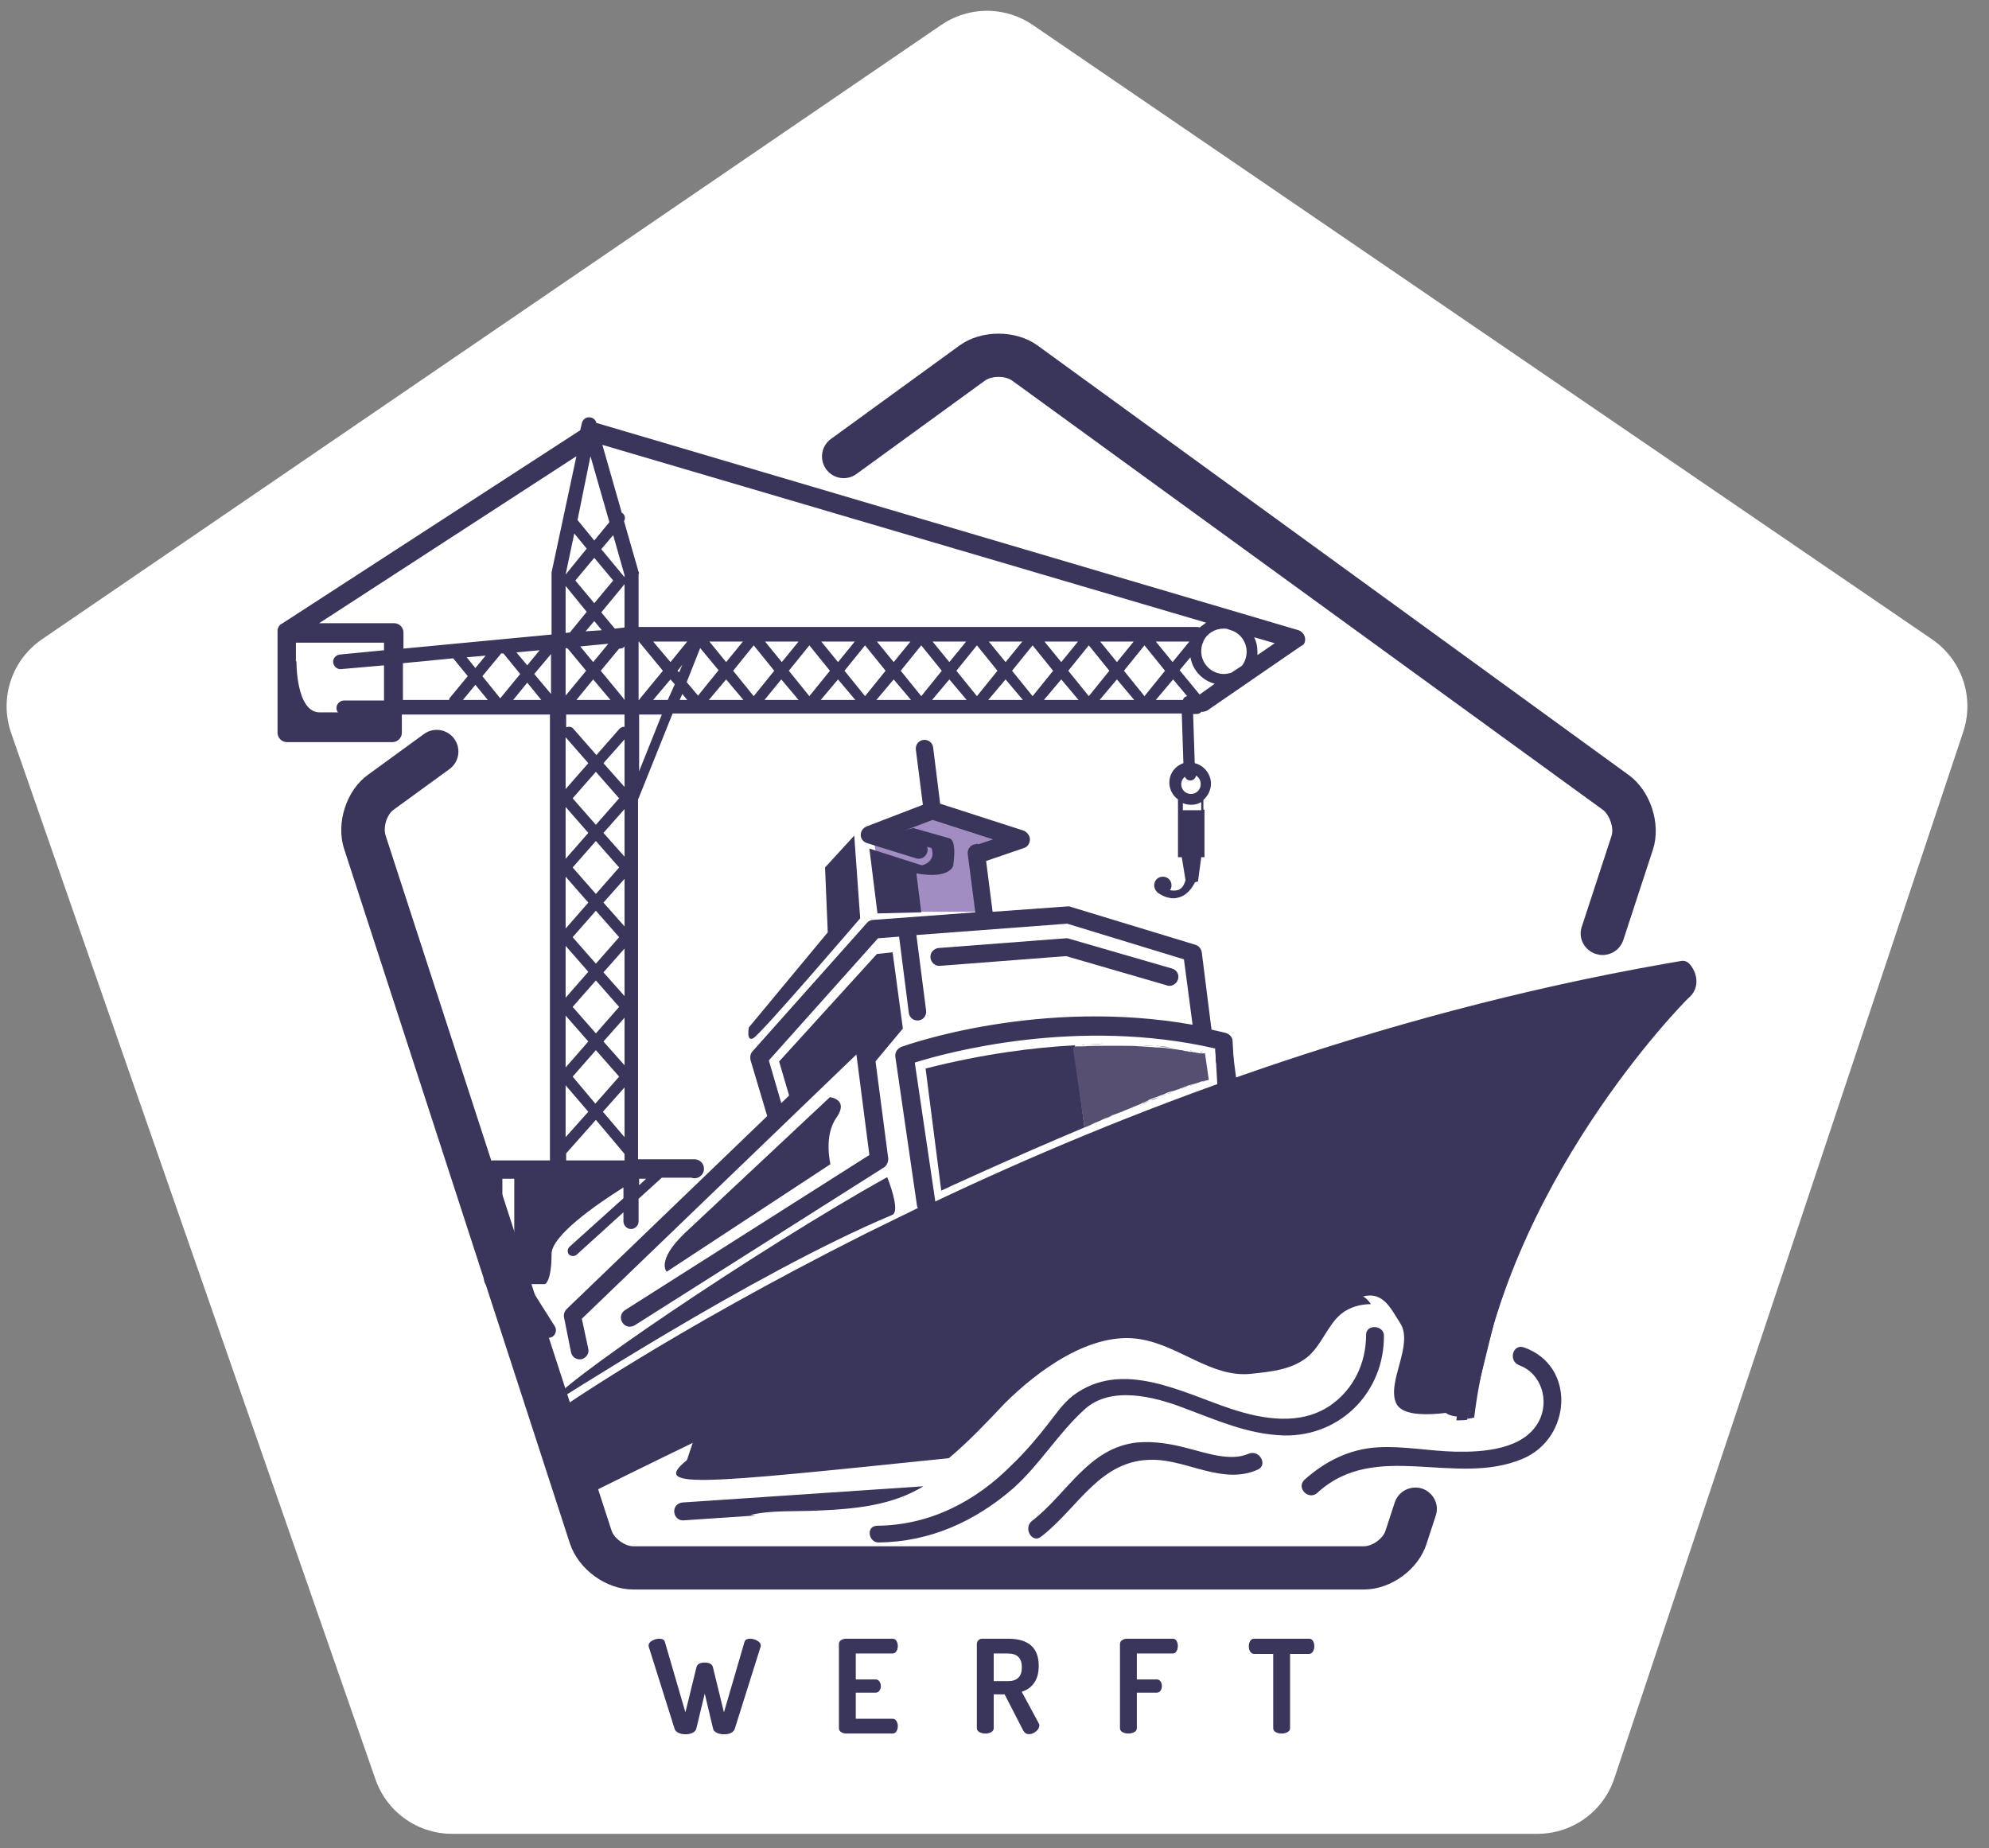 <?xml version="1.0" encoding="UTF-8" standalone="no"?><!-- Generator: Gravit.io --><svg xmlns="http://www.w3.org/2000/svg" xmlns:xlink="http://www.w3.org/1999/xlink" style="isolation:isolate" viewBox="0 0 368 342" width="368pt" height="342pt"><rect x="0" y="0" width="368" height="342" fill="#808080" stroke="none"/><defs><clipPath id="_clipPath_v7dYZJ9bcvl3155TacUe1G8GFpvTfK1p"><rect width="368" height="342"/></clipPath></defs><g clip-path="url(#_clipPath_v7dYZJ9bcvl3155TacUe1G8GFpvTfK1p)"><path d=" M 182.611 17 L 349 130.68 L 284.452 324.322 L 83.638 324.322 L 16.222 130.68 L 182.611 17 Z " fill="rgb(255,255,255)" vector-effect="non-scaling-stroke" stroke-width="30" stroke="rgb(255,255,255)" stroke-linejoin="round" stroke-linecap="round" stroke-miterlimit="3"/><g><g><g><g><path d=" M 272.549 260.514 C 272.549 260.514 260.249 263.614 258.349 259.714 C 256.449 255.814 261.649 248.814 259.049 244.814 C 256.449 240.814 254.449 234.914 243.249 246.514 L 231.049 247.214 C 231.049 247.214 206.649 241.914 200.649 243.214 C 194.749 244.514 127.049 270.314 127.049 270.314 L 131.349 257.414 L 288.449 195.714 L 272.549 260.514 Z " fill="rgb(57,53,91)"/><path d=" M 164.949 152.714 L 172.749 149.714 L 187.549 154.514 L 181.749 157.814 L 181.749 168.714 L 163.649 168.714 L 161.349 153.214" fill="rgb(162,141,194)"/></g><path d=" M 269.649 262.114 C 274.949 218.014 309.849 183.214 310.249 182.914 C 310.849 182.414 310.549 181.214 310.449 180.814 C 309.849 180.914 309.049 180.714 308.449 180.814 C 248.149 191.114 196.549 213.914 163.349 230.414 C 135.749 244.114 112.849 258.114 105.649 262.814 L 110.349 275.714 C 110.349 275.714 238.049 212.014 277.349 204.914 C 277.349 204.914 268.649 230.914 266.049 250.314 C 267.349 255.614 264.049 261.714 269.649 262.114 Z " fill="rgb(57,53,91)"/></g><g><path d=" M 215.849 182.314 C 216.049 182.414 216.249 182.414 216.549 182.414 C 217.149 182.314 217.749 181.914 217.949 181.214 C 218.249 180.314 217.649 179.414 216.849 179.214 L 197.849 173.714 C 197.649 173.614 197.449 173.614 197.249 173.614 L 173.649 175.414 C 172.749 175.514 172.049 176.314 172.149 177.214 C 172.249 178.114 173.049 178.814 173.949 178.714 L 197.249 176.914 L 215.849 182.314 Z " fill-rule="evenodd" fill="rgb(57,53,91)"/><path d=" M 95.949 237.414 C 95.349 237.814 95.149 238.714 95.549 239.314 L 100.349 246.914 C 100.749 247.514 101.449 247.714 102.049 247.414 C 102.149 247.414 102.249 247.314 102.249 247.314 C 102.849 246.914 103.049 246.014 102.649 245.414 L 97.849 237.814 C 97.449 237.214 96.549 237.014 95.949 237.414 Z " fill-rule="evenodd" fill="rgb(57,53,91)"/><path d=" M 153.549 203.014 L 126.649 228.214 C 121.349 233.314 123.349 235.314 123.349 235.314 L 153.649 215.414 C 153.649 215.414 152.349 210.214 154.749 206.814 C 157.149 203.414 153.549 203.014 153.549 203.014 Z " fill-rule="evenodd" fill="rgb(57,53,91)"/><path d=" M 164.149 217.814 C 140.749 230.814 101.349 257.414 101.649 260.014 C 101.649 260.214 139.249 235.614 165.049 224.814 C 166.749 224.214 164.149 217.814 164.149 217.814 Z " fill-rule="evenodd" fill="rgb(57,53,91)"/><path d=" M 168.949 153.214 C 168.949 153.214 168.949 153.214 175.649 155.114 C 177.149 155.514 176.349 160.214 176.349 160.214 C 176.349 160.214 175.749 162.714 169.549 161.614 L 170.449 168.814 L 162.349 169.014 L 160.849 157.014 L 170.549 160.114 C 170.549 160.114 173.249 159.614 172.349 156.914 L 163.849 154.514 L 168.949 153.214 Z " fill-rule="evenodd" fill="rgb(57,53,91)"/><path d=" M 229.049 202.114 L 225.349 202.914 L 224.849 194.014 L 227.949 193.614 L 229.049 202.114 Z " fill-rule="evenodd" fill="rgb(57,53,91)"/><path d=" M 223.149 194.914 C 223.249 194.914 223.249 194.914 223.249 194.914 C 223.249 194.914 223.149 194.914 223.149 194.914 Z " fill="rgb(57,53,91)"/><path d=" M 222.849 194.814 C 222.949 194.814 222.949 194.814 222.949 194.814 C 222.949 194.914 222.949 194.914 222.849 194.814 Z " fill="rgb(57,53,91)"/><path d=" M 222.549 194.814 C 222.649 194.814 222.649 194.814 222.749 194.814 C 222.649 194.814 222.649 194.814 222.549 194.814 Z " fill="rgb(57,53,91)"/><path d=" M 222.049 194.614 C 222.149 194.614 222.249 194.614 222.449 194.714 C 222.249 194.714 222.149 194.714 222.049 194.614 Z " fill="rgb(57,53,91)"/><path d=" M 222.249 200.314 C 222.149 200.314 222.149 200.314 222.049 200.414 C 222.149 200.314 222.149 200.314 222.249 200.314 Z " fill="rgb(57,53,91)"/><line x1="223.249" y1="200.014" x2="223.149" y2="200.014"/><path d=" M 220.049 201.014 C 219.949 201.014 219.949 201.014 219.849 201.114 C 219.949 201.014 219.949 201.014 220.049 201.014 Z " fill="rgb(57,53,91)"/><path d=" M 218.749 201.414 C 218.649 201.414 218.649 201.514 218.549 201.514 C 218.549 201.514 218.649 201.414 218.749 201.414 Z " fill="rgb(57,53,91)"/><path d=" M 221.149 200.614 C 221.049 200.614 221.049 200.614 221.149 200.614 C 221.049 200.614 221.049 200.614 221.149 200.614 Z " fill="rgb(57,53,91)"/><path d=" M 221.549 194.614 C 221.649 194.614 221.749 194.614 221.849 194.714 C 221.749 194.614 221.649 194.614 221.549 194.614 Z " fill="rgb(57,53,91)"/><path d=" M 208.249 193.214 C 209.249 193.214 210.249 193.314 211.149 193.314 C 210.249 193.314 209.249 193.214 208.249 193.214 Z " fill="rgb(57,53,91)"/><path d=" M 220.749 194.414 C 220.949 194.414 221.149 194.514 221.349 194.514 C 221.149 194.514 220.949 194.414 220.749 194.414 Z " fill="rgb(57,53,91)"/><line x1="217.349" y1="201.914" x2="217.249" y2="201.914"/><path d=" M 211.449 193.414 C 212.349 193.514 213.249 193.514 214.149 193.614 C 213.249 193.514 212.349 193.414 211.449 193.414 Z " fill="rgb(57,53,91)"/><path d=" M 199.049 193.314 C 199.349 193.314 199.749 193.314 200.049 193.314 C 199.749 193.314 199.349 193.314 199.049 193.314 Z " fill="rgb(57,53,91)"/><path d=" M 200.749 193.214 C 201.949 193.214 203.049 193.114 204.149 193.114 C 203.049 193.214 201.949 193.214 200.749 193.214 Z " fill="rgb(57,53,91)"/><path d=" M 204.649 193.214 C 205.749 193.214 206.849 193.214 207.849 193.214 C 206.849 193.214 205.749 193.214 204.649 193.214 Z " fill="rgb(57,53,91)"/><path d=" M 218.949 194.114 C 219.249 194.214 219.649 194.214 219.949 194.314 C 219.649 194.214 219.349 194.214 218.949 194.114 Z " fill="rgb(57,53,91)"/><path d=" M 220.049 194.314 C 220.249 194.314 220.349 194.414 220.449 194.414 C 220.349 194.314 220.249 194.314 220.049 194.314 Z " fill="rgb(57,53,91)"/><path d=" M 214.349 193.614 C 215.149 193.714 215.949 193.814 216.649 193.814 C 215.949 193.714 215.149 193.614 214.349 193.614 Z " fill="rgb(57,53,91)"/><path d=" M 218.149 194.014 C 218.349 194.014 218.549 194.114 218.749 194.114 C 218.549 194.114 218.349 194.014 218.149 194.014 Z " fill="rgb(57,53,91)"/><path d=" M 216.849 193.814 C 217.349 193.914 217.749 193.914 218.149 194.014 C 217.749 193.914 217.249 193.914 216.849 193.814 Z " fill="rgb(57,53,91)"/><path d=" M 209.649 204.914 C 209.549 204.914 209.449 205.014 209.449 205.014 C 209.449 204.914 209.549 204.914 209.649 204.914 Z " fill="rgb(57,53,91)"/><path d=" M 211.249 204.214 C 211.249 204.214 211.149 204.214 211.149 204.314 C 211.149 204.314 211.249 204.214 211.249 204.214 Z " fill="rgb(57,53,91)"/><path d=" M 202.549 207.814 C 202.449 207.814 202.449 207.914 202.349 207.914 C 202.449 207.814 202.449 207.814 202.549 207.814 Z " fill="rgb(57,53,91)"/><path d=" M 212.849 203.614 C 212.849 203.614 212.749 203.614 212.749 203.714 C 212.749 203.614 212.749 203.614 212.849 203.614 Z " fill="rgb(57,53,91)"/><line x1="206.049" y1="206.314" x2="206.049" y2="206.314"/><path d=" M 204.349 207.014 C 204.249 207.014 204.149 207.114 204.149 207.114 C 204.249 207.114 204.349 207.014 204.349 207.014 Z " fill="rgb(57,53,91)"/><path d=" M 214.449 203.014 C 214.349 203.014 214.249 203.114 214.249 203.114 C 214.249 203.014 214.349 203.014 214.449 203.014 Z " fill="rgb(57,53,91)"/><path d=" M 200.649 208.614 L 198.749 193.914 C 198.849 193.714 198.849 193.514 198.949 193.414 C 191.249 193.814 181.849 195.014 171.249 197.714 L 174.149 220.314 C 174.249 220.214 187.549 214.114 200.649 208.614 C 200.749 208.514 200.649 208.514 200.649 208.614 Z " fill="rgb(57,53,91)"/><path d=" M 207.849 205.614 C 207.749 205.614 207.749 205.614 207.649 205.714 C 207.749 205.614 207.749 205.614 207.849 205.614 Z " fill="rgb(57,53,91)"/><path d=" M 215.949 202.414 C 215.849 202.414 215.849 202.414 215.749 202.514 C 215.849 202.414 215.949 202.414 215.949 202.414 Z " fill="rgb(57,53,91)"/><path d=" M 207.649 205.714 C 207.149 205.914 206.649 206.114 206.049 206.314 C 206.649 206.114 207.149 205.914 207.649 205.714 Z " fill="rgb(57,53,91)"/><path d=" M 216.649 193.814 C 216.749 193.814 216.749 193.814 216.849 193.814 C 216.749 193.814 216.649 193.814 216.649 193.814 Z " fill="rgb(57,53,91)"/><line x1="218.149" y1="194.014" x2="218.149" y2="194.014"/><path d=" M 218.749 194.114 C 218.849 194.114 218.849 194.114 218.949 194.114 C 218.849 194.114 218.849 194.114 218.749 194.114 Z " fill="rgb(57,53,91)"/><path d=" M 206.049 206.314 C 205.549 206.514 204.949 206.714 204.449 207.014 C 204.949 206.814 205.449 206.614 206.049 206.314 Z " fill="rgb(57,53,91)"/><line x1="219.949" y1="194.314" x2="220.049" y2="194.314"/><path d=" M 202.349 207.914 C 201.849 208.114 201.249 208.414 200.749 208.614 C 201.249 208.314 201.749 208.114 202.349 207.914 Z " fill="rgb(57,53,91)"/><path d=" M 200.049 193.314 C 200.249 193.314 200.549 193.314 200.749 193.314 C 200.549 193.214 200.249 193.314 200.049 193.314 Z " fill="rgb(57,53,91)"/><path d=" M 204.149 193.214 C 204.349 193.214 204.449 193.214 204.649 193.214 C 204.449 193.214 204.349 193.214 204.149 193.214 Z " fill="rgb(57,53,91)"/><path d=" M 218.549 201.514 C 218.149 201.614 217.749 201.814 217.349 201.914 C 217.749 201.814 218.149 201.614 218.549 201.514 Z " fill="rgb(57,53,91)"/><path d=" M 211.149 193.314 C 211.249 193.314 211.349 193.314 211.449 193.314 C 211.349 193.314 211.249 193.314 211.149 193.314 Z " fill="rgb(57,53,91)"/><path d=" M 204.149 207.114 C 203.649 207.314 203.049 207.514 202.549 207.814 C 203.049 207.514 203.649 207.314 204.149 207.114 Z " fill="rgb(57,53,91)"/><path d=" M 207.849 193.214 C 207.949 193.214 208.149 193.214 208.249 193.214 C 208.049 193.214 207.949 193.214 207.849 193.214 Z " fill="rgb(57,53,91)"/><path d=" M 214.049 193.514 C 214.149 193.514 214.149 193.514 214.249 193.514 C 214.249 193.614 214.149 193.614 214.049 193.514 Z " fill="rgb(57,53,91)"/><path d=" M 199.049 193.314 L 199.049 193.314 L 199.049 193.314 L 199.049 193.314 Z " fill="rgb(57,53,91)"/><path d=" M 222.049 200.314 C 221.749 200.414 221.449 200.514 221.049 200.614 C 221.449 200.514 221.749 200.414 222.049 200.314 Z " fill="rgb(57,53,91)"/><path d=" M 223.049 200.014 C 222.749 200.114 222.549 200.114 222.249 200.214 C 222.549 200.214 222.849 200.114 223.049 200.014 Z " fill="rgb(57,53,91)"/><path d=" M 220.549 194.414 C 220.649 194.414 220.649 194.414 220.749 194.414 C 220.649 194.414 220.549 194.414 220.549 194.414 Z " fill="rgb(57,53,91)"/><path d=" M 215.749 202.514 C 215.349 202.714 214.849 202.814 214.449 203.014 C 214.949 202.814 215.349 202.614 215.749 202.514 Z " fill="rgb(57,53,91)"/><path d=" M 217.149 202.014 C 216.749 202.114 216.349 202.314 215.949 202.414 C 216.349 202.214 216.749 202.114 217.149 202.014 Z " fill="rgb(57,53,91)"/><path d=" M 223.949 199.814 C 223.749 199.914 223.449 199.914 223.149 200.014 C 223.449 199.914 223.749 199.914 223.949 199.814 Z " fill="rgb(57,53,91)"/><path d=" M 221.049 200.614 C 220.749 200.714 220.349 200.814 220.049 200.914 C 220.349 200.914 220.749 200.714 221.049 200.614 Z " fill="rgb(57,53,91)"/><path d=" M 219.849 201.014 C 219.449 201.114 219.149 201.214 218.749 201.414 C 219.149 201.314 219.449 201.114 219.849 201.014 Z " fill="rgb(57,53,91)"/><path d=" M 214.249 203.114 C 213.749 203.314 213.349 203.514 212.849 203.614 C 213.249 203.414 213.749 203.214 214.249 203.114 Z " fill="rgb(57,53,91)"/><path d=" M 221.349 194.514 C 221.449 194.514 221.449 194.514 221.549 194.514 C 221.449 194.514 221.449 194.514 221.349 194.514 Z " fill="rgb(57,53,91)"/><path d=" M 221.849 194.614 C 221.949 194.614 221.949 194.614 222.049 194.614 C 221.949 194.614 221.849 194.614 221.849 194.614 Z " fill="rgb(57,53,91)"/><path d=" M 209.349 205.014 C 208.849 205.214 208.349 205.414 207.849 205.614 C 208.349 205.414 208.849 205.214 209.349 205.014 Z " fill="rgb(57,53,91)"/><path d=" M 211.149 204.314 C 210.649 204.514 210.149 204.714 209.649 204.914 C 210.149 204.714 210.649 204.514 211.149 204.314 Z " fill="rgb(57,53,91)"/><path d=" M 222.349 194.714 C 222.449 194.714 222.449 194.714 222.549 194.714 C 222.449 194.814 222.449 194.714 222.349 194.714 Z " fill="rgb(57,53,91)"/><path d=" M 212.649 203.714 C 212.149 203.914 211.749 204.114 211.249 204.314 C 211.749 204.014 212.249 203.814 212.649 203.714 Z " fill="rgb(57,53,91)"/><path d=" M 222.749 194.814 C 222.849 194.814 222.849 194.814 222.949 194.814 C 222.849 194.814 222.749 194.814 222.749 194.814 Z " fill="rgb(57,53,91)"/><path d=" M 223.049 194.914 C 223.049 194.914 223.149 194.914 223.049 194.914 C 223.149 194.914 223.049 194.914 223.049 194.914 Z " fill="rgb(57,53,91)"/><path d=" M 200.649 208.614 C 200.649 208.514 200.749 208.514 200.649 208.614 C 201.249 208.414 201.749 208.114 202.249 207.914 C 202.349 207.914 202.449 207.814 202.449 207.814 C 202.949 207.614 203.549 207.414 204.049 207.114 C 204.149 207.114 204.249 207.014 204.249 207.014 C 204.749 206.814 205.349 206.614 205.849 206.314 C 205.849 206.314 205.849 206.314 205.949 206.314 C 206.449 206.114 207.049 205.914 207.549 205.714 C 207.649 205.714 207.649 205.714 207.749 205.614 C 208.249 205.414 208.749 205.214 209.249 205.014 C 209.349 205.014 209.449 204.914 209.449 204.914 C 209.949 204.714 210.449 204.514 210.949 204.314 C 210.949 204.314 211.049 204.314 211.049 204.214 C 211.549 204.014 212.049 203.814 212.449 203.614 C 212.449 203.614 212.549 203.614 212.549 203.514 C 213.049 203.314 213.449 203.114 213.949 203.014 C 214.049 203.014 214.149 202.914 214.149 202.914 C 214.649 202.714 215.049 202.614 215.449 202.414 C 215.549 202.414 215.549 202.414 215.649 202.314 C 216.049 202.114 216.449 202.014 216.849 201.914 C 216.849 201.914 216.949 201.914 216.949 201.914 C 217.349 201.814 217.749 201.614 218.149 201.514 C 218.249 201.514 218.249 201.414 218.349 201.414 C 218.749 201.314 219.049 201.114 219.449 201.014 C 219.549 201.014 219.549 201.014 219.649 200.914 C 219.949 200.814 220.349 200.714 220.649 200.614 C 220.649 200.614 220.649 200.614 220.749 200.614 C 221.049 200.514 221.449 200.414 221.749 200.314 C 221.849 200.314 221.849 200.314 221.949 200.214 C 222.249 200.114 222.549 200.014 222.749 200.014 C 222.749 200.014 222.849 200.014 222.849 200.014 C 223.149 199.914 223.349 199.914 223.649 199.814 L 222.949 194.914 C 222.949 194.914 222.849 194.914 222.849 194.914 C 222.849 194.914 222.749 194.914 222.749 194.914 C 222.749 194.914 222.649 194.914 222.649 194.914 C 222.549 194.914 222.549 194.914 222.449 194.914 C 222.449 194.914 222.349 194.914 222.249 194.914 C 222.149 194.914 222.149 194.914 222.049 194.914 C 221.949 194.914 221.849 194.914 221.649 194.814 C 221.549 194.814 221.549 194.814 221.449 194.814 C 221.349 194.814 221.249 194.814 221.149 194.714 C 221.049 194.714 221.049 194.714 220.949 194.714 C 220.749 194.714 220.549 194.614 220.349 194.614 C 220.249 194.614 220.249 194.614 220.149 194.614 C 220.049 194.614 219.849 194.614 219.749 194.514 C 219.749 194.514 219.649 194.514 219.649 194.514 C 219.349 194.514 219.049 194.414 218.649 194.314 C 218.549 194.314 218.549 194.314 218.449 194.314 C 218.249 194.314 218.049 194.214 217.849 194.214 C 217.849 194.214 217.849 194.214 217.849 194.214 C 217.449 194.114 216.949 194.114 216.549 194.014 C 216.449 194.014 216.449 194.014 216.349 194.014 C 215.649 193.914 214.849 193.814 214.049 193.814 C 213.949 193.814 213.949 193.814 213.849 193.814 C 213.049 193.714 212.149 193.714 211.149 193.614 C 211.049 193.614 210.949 193.614 210.849 193.614 C 209.949 193.514 208.949 193.514 207.949 193.514 C 207.849 193.514 207.649 193.514 207.549 193.514 C 206.549 193.514 205.449 193.514 204.349 193.514 C 204.149 193.514 204.049 193.514 203.849 193.514 C 202.749 193.514 201.649 193.514 200.449 193.614 C 200.249 193.614 199.949 193.614 199.749 193.614 C 199.449 193.614 199.049 193.614 198.749 193.614 C 198.749 193.614 198.749 193.614 198.749 193.614 C 198.649 193.814 198.549 194.014 198.549 194.114 L 200.649 208.614 Z " fill="rgb(86,79,113)"/><path d=" M 146.149 203.214 L 144.149 196.414 L 162.249 176.514 L 165.149 176.214 L 167.049 190.314 L 161.549 196.914 L 160.149 192.914 L 146.149 203.214 Z " fill="rgb(57,53,91)"/><path d=" M 151.249 279.514 C 158.149 279.214 164.949 278.614 170.849 275.014 L 126.249 278.014 C 125.349 278.114 124.649 278.814 124.749 279.814 C 124.849 280.714 125.549 281.414 126.549 281.314 L 139.849 280.414 L 138.849 280.314 C 142.749 279.414 146.949 279.714 151.249 279.514 Z " fill="rgb(57,53,91)"/><path d=" M 312.549 178.314 C 312.149 177.914 311.649 177.714 311.049 177.814 C 310.049 178.014 309.149 178.114 308.149 178.314 C 254.049 187.814 206.549 206.414 173.049 222.314 L 169.249 196.614 C 174.949 194.814 199.249 188.114 224.849 194.014 L 224.949 196.314 C 225.049 197.214 225.749 197.914 226.649 197.914 C 227.549 197.814 228.249 197.114 228.249 196.214 L 228.049 192.614 C 228.049 191.914 227.449 191.314 226.749 191.114 C 225.849 190.914 225.049 190.714 224.149 190.514 L 222.349 176.214 C 222.249 175.614 221.849 175.014 221.149 174.814 L 198.149 167.814 C 197.949 167.714 197.749 167.714 197.549 167.714 L 183.649 168.714 L 182.449 159.314 L 189.449 156.914 C 190.149 156.714 190.549 156.014 190.549 155.314 C 190.549 154.614 190.049 154.014 189.449 153.714 L 173.949 148.714 L 172.649 138.314 C 172.549 137.414 171.749 136.814 170.849 136.914 C 169.949 137.014 169.349 137.814 169.449 138.714 L 170.749 148.914 L 160.349 152.914 C 159.649 153.214 159.249 153.814 159.249 154.514 C 159.249 155.214 159.749 155.814 160.449 156.014 L 169.449 158.814 C 170.349 159.114 171.249 158.614 171.549 157.714 C 171.849 156.814 171.349 155.914 170.449 155.614 L 165.949 154.214 L 172.549 151.714 L 183.749 155.314 L 181.349 156.114 C 181.249 156.114 181.149 156.214 181.049 156.214 C 180.849 156.114 180.649 156.114 180.449 156.214 C 179.549 156.314 178.949 157.114 179.049 158.014 L 180.449 168.814 L 161.549 170.214 C 161.149 170.214 160.749 170.414 160.449 170.714 L 139.249 194.514 C 138.849 194.914 138.749 195.514 138.849 196.114 L 141.949 206.514 L 104.849 242.214 C 104.449 242.614 104.249 243.214 104.349 243.714 L 105.649 250.214 C 105.849 251.114 106.649 251.614 107.449 251.514 C 107.449 251.514 107.549 251.514 107.549 251.514 C 108.449 251.314 109.049 250.414 108.849 249.614 L 107.649 244.014 L 158.449 195.114 L 160.849 213.714 L 115.649 242.414 C 114.849 242.914 114.649 243.914 115.149 244.714 C 115.649 245.514 116.649 245.714 117.449 245.214 L 163.549 216.014 C 164.049 215.714 164.349 215.014 164.349 214.414 L 161.349 191.514 C 161.249 190.914 160.849 190.414 160.249 190.214 C 159.649 190.014 159.049 190.114 158.549 190.614 L 144.549 204.114 L 142.249 196.214 L 162.449 173.614 L 166.349 173.314 L 168.149 187.414 C 168.249 188.314 169.049 188.914 169.949 188.814 C 170.849 188.714 171.449 187.914 171.349 187.014 L 169.549 173.014 L 197.449 170.914 L 219.049 177.514 L 220.649 189.614 C 192.449 184.614 167.849 193.314 166.749 193.714 C 166.049 194.014 165.549 194.714 165.649 195.514 L 169.649 223.014 C 169.649 223.214 169.749 223.414 169.849 223.514 C 166.549 225.114 163.349 226.714 160.249 228.214 C 123.849 246.514 103.349 260.914 103.149 261.014 C 102.449 261.514 102.249 262.614 102.749 263.314 C 103.249 264.014 104.349 264.214 105.049 263.714 C 105.049 263.714 106.249 262.914 108.449 261.414 L 106.649 259.614 C 114.049 254.614 130.949 244.514 169.349 225.514 C 230.649 195.114 311.049 179.914 311.049 179.914 L 311.549 183.614 C 287.449 202.214 275.249 246.314 271.449 262.514 C 271.849 262.514 272.249 262.414 272.649 262.314 C 272.649 262.314 272.649 262.314 272.749 262.314 C 277.949 219.214 311.849 185.214 312.249 184.814 C 314.849 182.714 313.849 179.714 312.549 178.314 Z " fill="rgb(57,53,91)"/><path d=" M 280.449 225.714 C 275.249 236.814 270.949 249.414 269.449 262.814 C 270.049 262.814 270.749 262.814 271.449 262.714 C 275.249 246.514 287.549 202.414 311.549 183.814 L 312.849 179.214 C 312.849 179.214 230.549 194.414 169.249 224.814 C 130.949 243.814 113.449 254.714 106.049 259.614 L 108.449 261.614 C 115.649 256.914 134.049 245.314 161.849 231.314 C 195.249 214.514 247.749 192.214 308.649 181.514 C 309.249 181.414 309.849 181.314 310.449 181.214 C 310.549 181.614 310.549 182.114 309.949 182.714 C 309.749 182.914 292.549 200.214 280.449 225.714 Z " fill="rgb(57,53,91)"/><path d=" M 185.849 259.714 C 191.949 253.614 201.949 246.214 211.049 247.814 C 218.249 249.014 224.149 254.914 231.349 254.214 C 235.049 253.814 238.749 253.514 241.749 251.214 C 244.449 249.114 245.649 245.114 248.149 243.114 C 249.749 241.814 251.749 241.314 253.649 241.314 C 252.949 240.314 252.149 239.614 251.249 239.714 C 245.949 239.914 244.949 225.414 249.749 220.814 C 254.449 216.214 250.449 216.314 250.449 216.314 C 219.749 222.914 132.749 265.814 127.549 269.814 C 120.049 275.614 128.049 274.714 175.549 269.814 C 179.249 266.714 182.549 263.214 185.849 259.714 Z " fill="rgb(57,53,91)"/><path d=" M 256.049 247.114 C 256.049 245.214 252.749 244.914 252.749 247.014 C 252.749 252.214 250.449 257.114 246.049 260.114 C 240.549 263.814 233.649 262.614 227.849 260.714 C 218.749 257.714 207.649 251.414 198.549 258.214 C 196.749 259.614 195.349 261.614 194.049 263.314 C 191.949 266.014 189.749 268.614 187.249 271.014 C 180.549 277.814 172.049 282.214 162.349 282.314 C 160.149 282.314 160.649 285.414 162.549 285.414 C 172.049 285.314 180.449 281.514 187.549 275.314 C 192.449 270.914 195.849 265.114 200.749 260.714 C 205.549 256.414 213.449 258.414 218.749 260.414 C 224.949 262.714 230.849 265.414 237.549 265.614 C 248.149 265.814 256.149 257.414 256.049 247.114 Z  M 230.949 269.014 C 227.749 270.414 223.349 268.914 220.249 268.114 C 216.949 267.214 213.749 266.614 210.349 266.914 C 201.349 267.914 197.449 276.414 190.949 281.414 C 189.249 282.714 190.949 285.714 192.649 284.314 C 199.549 279.014 203.549 269.914 213.449 270.114 C 219.849 270.214 226.349 274.814 232.749 271.914 C 234.649 271.014 232.949 268.114 230.949 269.014 Z  M 281.949 249.314 C 279.849 248.614 279.049 251.814 281.049 252.614 C 285.249 254.114 286.749 259.314 284.649 263.114 C 281.849 268.214 274.449 268.714 269.349 268.614 C 264.449 268.514 259.649 267.514 254.849 267.814 C 249.649 268.114 245.149 270.414 241.349 273.814 C 239.749 275.314 242.149 277.714 243.749 276.214 C 254.549 266.314 269.249 275.214 281.749 269.914 C 290.749 266.114 291.649 252.714 281.949 249.314 Z " fill="rgb(57,53,91)"/><path d=" M 158.049 154.614 L 152.649 160.514 L 153.149 172.514 L 138.549 190.114 C 138.549 190.114 138.049 192.814 139.349 192.114 C 140.749 191.414 159.149 169.914 159.149 169.914 L 158.049 154.614 Z " fill-rule="evenodd" fill="rgb(57,53,91)"/><path d=" M 54.849 122.414 C 54.849 122.414 54.749 131.814 59.149 131.814 C 63.549 131.814 71.749 131.814 71.749 131.814 L 72.349 134.314 L 52.849 135.114 C 52.849 135.014 53.749 120.814 54.849 122.414 Z " fill-rule="evenodd" fill="rgb(57,53,91)"/><path d=" M 241.449 118.014 C 241.349 117.414 240.849 116.814 240.249 116.614 L 110.549 78.314 C 110.449 78.314 110.449 78.314 110.349 78.314 L 110.349 78.214 C 110.149 77.614 109.649 77.214 108.949 77.214 C 108.349 77.214 107.749 77.714 107.649 78.314 L 107.349 79.614 L 52.149 115.414 C 52.149 115.414 52.149 115.414 52.149 115.414 C 52.049 115.414 52.049 115.514 51.949 115.514 C 51.949 115.514 51.849 115.514 51.849 115.614 C 51.849 115.614 51.749 115.714 51.749 115.714 C 51.749 115.714 51.649 115.814 51.649 115.814 C 51.649 115.914 51.549 115.914 51.549 116.014 C 51.549 116.014 51.549 116.114 51.449 116.114 C 51.449 116.114 51.449 116.214 51.449 116.214 C 51.449 116.314 51.449 116.314 51.349 116.414 C 51.349 116.414 51.349 116.514 51.349 116.514 C 51.349 116.614 51.349 116.614 51.349 116.714 C 51.349 116.714 51.349 116.714 51.349 116.714 L 51.349 135.614 C 51.349 136.514 52.149 137.314 53.049 137.314 L 72.649 137.314 C 73.549 137.314 74.349 136.514 74.349 135.614 L 74.349 132.214 L 101.749 132.214 L 101.749 214.714 L 91.249 214.714 C 90.349 214.714 89.549 215.514 89.549 216.414 L 89.549 236.714 C 89.549 237.614 90.349 238.414 91.249 238.414 C 92.149 238.414 92.949 237.614 92.949 236.714 L 92.949 218.114 L 95.149 218.114 C 95.149 218.114 95.149 218.114 95.149 218.214 L 95.149 228.614 C 95.149 228.914 95.249 229.114 95.349 229.314 L 95.349 237.614 L 100.849 237.614 C 100.849 237.614 102.049 237.114 102.049 232.014 C 102.049 228.714 109.949 223.114 115.349 219.714 L 115.349 221.714 L 105.349 230.714 C 104.949 231.114 104.949 231.714 105.249 232.114 C 105.449 232.314 105.749 232.414 106.049 232.414 C 106.249 232.414 106.549 232.314 106.749 232.114 L 115.349 224.314 L 115.349 226.014 C 115.349 226.714 115.949 227.414 116.749 227.414 C 117.449 227.414 118.149 226.814 118.149 226.014 L 118.149 221.814 L 122.449 217.914 L 127.949 217.914 C 128.149 218.014 128.349 218.014 128.549 218.014 C 129.449 218.014 130.249 217.214 130.249 216.314 L 130.249 216.214 C 130.249 215.314 129.449 214.514 128.549 214.514 L 118.049 214.514 L 118.049 147.914 C 118.049 147.814 118.149 147.814 118.149 147.714 L 124.449 132.014 L 218.649 132.014 L 218.949 141.214 C 217.449 141.714 216.349 143.114 216.349 144.814 C 216.349 146.114 217.049 147.314 217.949 147.914 L 217.949 158.614 L 218.649 158.614 L 219.349 162.914 C 219.149 163.314 218.949 164.414 217.849 164.714 C 217.449 164.814 216.949 164.814 216.449 164.714 C 216.649 164.514 216.749 164.214 216.749 163.814 C 216.749 162.914 216.049 162.214 215.149 162.214 C 214.249 162.214 213.549 162.914 213.549 163.814 C 213.549 164.314 213.749 164.714 214.049 165.014 C 214.049 165.114 214.149 165.114 214.249 165.214 C 215.249 165.914 216.249 166.214 217.149 166.214 C 217.549 166.214 217.849 166.114 218.249 166.014 C 220.149 165.414 221.049 163.314 221.049 163.314 C 221.049 163.214 221.649 163.114 221.649 163.114 L 222.249 158.614 L 222.849 158.614 L 222.849 149.814 L 222.649 149.814 L 222.649 148.014 C 223.449 147.314 224.049 146.214 224.049 145.014 C 224.049 143.214 222.749 141.614 221.049 141.214 L 220.749 132.114 L 221.349 132.114 C 221.749 132.114 222.049 132.014 222.249 131.714 C 222.349 131.714 222.349 131.714 222.449 131.714 C 222.749 131.714 223.149 131.614 223.449 131.414 L 240.749 119.514 C 241.349 119.314 241.549 118.714 241.449 118.014 Z  M 109.249 84.414 L 112.749 96.614 L 109.949 100.014 L 106.849 96.214 L 109.249 84.414 Z  M 105.049 120.014 L 108.449 124.114 L 104.649 128.714 L 104.649 119.914 C 104.849 119.914 104.949 120.014 105.049 120.014 Z  M 104.649 117.114 L 104.649 108.414 L 108.549 113.214 L 105.449 117.014 L 104.649 117.114 Z  M 109.749 125.714 L 112.949 129.514 L 106.649 129.514 L 109.749 125.714 Z  M 107.349 119.614 L 112.549 119.114 L 109.749 122.514 L 107.349 119.614 Z  M 108.349 116.814 L 109.949 114.914 L 111.349 116.614 L 108.349 116.814 Z  M 106.449 107.414 L 109.949 103.214 L 113.449 107.414 L 109.949 111.614 L 106.449 107.414 Z  M 104.649 106.314 L 106.249 98.714 L 108.549 101.514 L 104.649 106.314 Z  M 71.149 120.314 L 62.849 121.114 C 62.149 121.214 61.549 121.814 61.649 122.614 C 61.749 123.314 62.349 123.814 62.949 123.814 C 62.949 123.814 63.049 123.814 63.049 123.814 L 71.049 123.114 L 71.049 129.614 L 63.649 129.614 C 62.949 129.614 62.249 130.214 62.249 131.014 C 62.249 131.714 62.849 132.414 63.649 132.414 L 71.049 132.414 L 71.049 134.114 L 54.749 134.114 L 54.749 118.914 L 71.049 118.914 L 71.049 120.314 L 71.149 120.314 Z  M 83.049 129.514 L 74.549 129.514 L 74.549 122.714 L 83.849 121.814 L 86.549 125.114 L 83.149 129.214 C 83.149 129.314 83.149 129.414 83.049 129.514 Z  M 86.349 121.614 L 89.849 121.314 L 87.949 123.614 L 86.349 121.614 Z  M 85.649 129.514 L 87.949 126.714 L 90.249 129.514 L 85.649 129.514 Z  M 89.249 125.114 L 92.649 121.014 C 92.649 121.014 92.649 121.014 92.649 120.914 L 93.149 120.914 L 96.249 124.714 L 92.549 129.214 L 89.249 125.114 Z  M 95.549 120.714 L 99.849 120.314 L 97.549 123.114 L 95.549 120.714 Z  M 94.949 129.514 L 97.549 126.314 L 100.149 129.514 L 94.949 129.514 Z  M 101.949 128.414 L 98.849 124.714 L 101.949 121.014 L 101.949 128.414 Z  M 102.049 105.914 C 102.049 106.014 102.049 106.114 102.049 106.214 L 102.049 117.414 L 74.649 120.014 L 74.649 117.014 C 74.649 116.114 73.849 115.314 72.949 115.314 L 59.049 115.314 L 106.649 84.414 L 102.049 105.914 Z  M 105.949 199.214 C 105.949 199.214 105.949 199.214 105.949 199.214 C 105.949 199.114 105.949 199.114 105.949 199.214 L 110.249 194.314 L 114.549 199.214 C 114.549 199.214 114.549 199.214 114.549 199.214 C 114.549 199.214 114.549 199.214 114.549 199.214 L 110.149 204.214 L 105.949 199.214 Z  M 108.849 205.714 L 104.649 210.414 L 104.649 200.814 L 108.849 205.714 Z  M 104.649 197.514 L 104.649 187.914 L 108.849 192.714 L 104.649 197.514 Z  M 105.949 186.314 C 105.949 186.314 105.949 186.314 105.949 186.314 C 105.949 186.314 105.949 186.314 105.949 186.314 L 110.249 181.414 L 114.549 186.314 C 114.549 186.314 114.549 186.314 114.549 186.314 C 114.549 186.314 114.549 186.314 114.549 186.314 L 110.249 191.214 L 105.949 186.314 Z  M 104.649 184.614 L 104.649 175.014 L 108.849 179.814 L 104.649 184.614 Z  M 105.949 173.414 C 105.949 173.414 105.949 173.414 105.949 173.414 C 105.949 173.414 105.949 173.414 105.949 173.414 L 110.249 168.514 L 114.549 173.414 C 114.549 173.414 114.549 173.414 114.549 173.414 C 114.549 173.414 114.549 173.414 114.549 173.414 L 110.249 178.314 L 105.949 173.414 Z  M 104.649 171.814 L 104.649 162.214 L 108.849 167.014 L 104.649 171.814 Z  M 105.949 160.514 C 105.949 160.514 105.949 160.514 105.949 160.514 C 105.949 160.514 105.949 160.514 105.949 160.514 L 110.249 155.614 L 114.549 160.514 C 114.549 160.514 114.549 160.514 114.549 160.514 C 114.549 160.514 114.549 160.514 114.549 160.514 L 110.249 165.414 L 105.949 160.514 Z  M 104.649 158.914 L 104.649 149.314 L 108.849 154.114 L 104.649 158.914 Z  M 105.949 147.714 C 105.949 147.714 105.949 147.714 105.949 147.714 C 105.949 147.714 105.949 147.714 105.949 147.714 L 110.249 142.814 L 114.549 147.714 C 114.549 147.714 114.549 147.714 114.549 147.714 C 114.549 147.714 114.549 147.714 114.549 147.714 L 110.249 152.614 L 105.949 147.714 Z  M 104.649 146.014 L 104.649 136.414 L 108.849 141.214 L 104.649 146.014 Z  M 115.549 214.714 L 104.749 214.714 L 104.749 213.414 L 110.249 207.214 L 115.549 213.514 L 115.549 214.714 Z  M 115.549 210.414 L 111.549 205.714 L 115.549 201.214 L 115.549 210.414 Z  M 115.549 197.114 L 111.649 192.714 L 115.549 188.314 L 115.549 197.114 Z  M 115.549 184.314 L 111.649 179.914 L 115.549 175.514 L 115.549 184.314 Z  M 115.549 171.414 L 111.649 167.014 L 115.549 162.614 L 115.549 171.414 Z  M 115.549 158.514 L 111.649 154.114 L 115.549 149.714 L 115.549 158.514 Z  M 115.549 145.614 L 111.649 141.214 L 115.549 136.814 L 115.549 145.614 Z  M 115.549 134.514 C 115.249 134.414 114.849 134.614 114.649 134.814 L 110.349 139.714 L 106.049 134.814 C 105.749 134.414 105.149 134.414 104.749 134.614 L 104.749 132.214 L 115.549 132.214 L 115.549 134.514 L 115.549 134.514 Z  M 115.549 129.514 L 115.549 129.514 C 115.449 129.414 115.349 129.314 115.349 129.214 L 111.149 124.114 L 114.549 120.014 C 114.649 120.014 114.649 120.014 114.749 120.014 C 114.949 120.014 115.249 119.914 115.349 119.814 C 115.449 119.714 115.449 119.714 115.549 119.614 L 115.549 129.514 Z  M 115.549 116.114 L 113.749 116.314 L 111.249 113.314 L 115.449 108.214 C 115.449 108.214 115.449 108.114 115.549 108.114 L 115.549 116.114 L 115.549 116.114 Z  M 115.549 106.814 C 115.449 106.714 115.449 106.714 115.549 106.814 L 111.249 101.614 L 113.449 99.014 L 115.549 106.414 L 115.549 106.814 L 115.549 106.814 Z  M 119.549 218.114 L 118.249 219.314 L 118.249 218.114 L 119.549 218.114 Z  M 118.149 105.814 L 115.449 96.414 C 115.749 96.014 115.649 95.414 115.249 95.014 C 115.149 94.914 115.049 94.914 115.049 94.914 L 111.449 82.314 L 223.149 115.214 C 222.749 115.514 222.349 115.814 221.949 116.114 C 221.749 116.014 221.549 116.014 221.349 116.014 L 118.149 116.014 L 118.149 106.214 C 118.249 106.114 118.249 105.914 118.149 105.814 Z  M 220.049 118.714 L 216.949 122.514 L 213.849 118.714 L 220.049 118.714 Z  M 209.749 118.714 L 206.649 122.514 L 203.549 118.714 L 209.749 118.714 Z  M 199.449 118.714 L 196.349 122.514 L 193.249 118.714 L 199.449 118.714 Z  M 189.149 118.714 L 186.049 122.514 L 182.949 118.714 L 189.149 118.714 Z  M 178.749 118.714 L 175.649 122.514 L 172.549 118.714 L 178.749 118.714 Z  M 168.449 118.714 L 165.349 122.514 L 162.249 118.714 L 168.449 118.714 Z  M 158.149 118.714 L 155.049 122.514 L 151.949 118.714 L 158.149 118.714 Z  M 147.749 118.714 L 144.649 122.514 L 141.549 118.714 L 147.749 118.714 Z  M 137.449 118.714 L 134.349 122.514 L 131.249 118.714 L 137.449 118.714 Z  M 120.849 118.714 L 127.149 118.714 L 124.049 122.514 L 120.849 118.714 Z  M 122.649 124.114 L 118.449 129.214 C 118.349 129.314 118.349 129.414 118.249 129.514 L 118.149 129.514 L 118.149 118.714 L 118.249 118.714 C 118.249 118.814 118.349 118.914 118.449 119.014 L 122.649 124.114 Z  M 118.249 142.714 L 118.249 132.214 L 122.449 132.214 L 118.249 142.714 Z  M 123.549 129.514 L 120.849 129.514 L 124.049 125.714 L 124.849 126.614 L 123.549 129.514 Z  M 125.349 124.114 L 126.249 123.014 L 125.649 124.414 L 125.349 124.114 Z  M 125.749 129.514 L 126.249 128.414 L 127.149 129.514 L 125.749 129.514 Z  M 127.049 126.214 L 129.549 119.914 L 132.949 124.014 L 129.149 128.714 L 127.049 126.214 Z  M 131.149 129.514 L 134.349 125.714 L 137.549 129.514 L 131.149 129.514 Z  M 135.649 124.114 L 139.449 119.414 L 143.249 124.114 L 139.449 128.814 L 135.649 124.114 Z  M 141.449 129.514 L 144.549 125.714 L 147.749 129.514 L 141.449 129.514 Z  M 145.949 124.114 L 149.749 119.414 L 153.549 124.114 L 149.749 128.814 L 145.949 124.114 Z  M 151.849 129.514 L 155.049 125.714 L 158.249 129.514 L 151.849 129.514 Z  M 156.249 124.114 L 160.049 119.414 L 163.849 124.114 L 160.049 128.814 L 156.249 124.114 Z  M 162.149 129.514 L 165.349 125.714 L 168.549 129.514 L 162.149 129.514 Z  M 166.649 124.114 L 170.449 119.414 L 174.249 124.114 L 170.449 128.814 L 166.649 124.114 Z  M 172.449 129.514 L 175.649 125.714 L 178.849 129.514 L 172.449 129.514 Z  M 176.949 124.114 L 180.749 119.414 L 184.549 124.114 L 180.749 128.814 L 176.949 124.114 Z  M 182.849 129.514 L 186.049 125.714 L 189.249 129.514 L 182.849 129.514 Z  M 187.249 124.114 L 191.049 119.414 L 194.849 124.114 L 191.049 128.814 L 187.249 124.114 Z  M 193.149 129.514 L 196.349 125.714 L 199.549 129.514 L 193.149 129.514 Z  M 197.649 124.114 L 201.449 119.414 L 205.249 124.114 L 201.449 128.814 L 197.649 124.114 Z  M 203.449 129.514 L 206.649 125.714 L 209.849 129.514 L 203.449 129.514 Z  M 207.949 124.114 L 211.749 119.414 L 215.549 124.114 L 211.749 128.814 L 207.949 124.114 Z  M 218.849 129.514 L 213.849 129.514 L 217.049 125.714 L 219.649 128.814 C 219.149 128.914 218.949 129.214 218.849 129.514 Z  M 222.249 149.914 L 218.849 149.914 L 218.849 148.614 C 219.349 148.814 219.849 148.914 220.449 148.914 C 221.149 148.914 221.749 148.714 222.249 148.414 L 222.249 149.914 L 222.249 149.914 Z  M 221.249 143.514 C 221.849 143.814 222.149 144.414 222.149 145.114 C 222.149 146.114 221.349 146.914 220.349 146.914 C 219.349 146.914 218.549 146.114 218.549 145.114 C 218.549 144.514 218.849 144.014 219.249 143.714 C 219.349 144.114 219.749 144.414 220.249 144.414 C 220.249 144.414 220.249 144.414 220.249 144.414 C 220.749 144.414 221.249 144.014 221.249 143.514 Z  M 221.949 128.514 L 218.249 124.014 L 220.249 121.614 C 220.649 124.014 222.449 125.914 224.749 126.514 L 221.949 128.514 Z  M 229.749 123.214 L 227.749 124.514 C 227.349 124.614 226.849 124.714 226.449 124.714 C 224.149 124.714 222.249 122.814 222.249 120.514 C 222.249 119.914 222.349 119.414 222.549 118.914 C 222.649 118.814 222.649 118.714 222.649 118.614 C 223.349 117.214 224.749 116.314 226.449 116.314 C 226.749 116.314 226.949 116.314 227.149 116.414 L 228.049 116.714 C 229.549 117.314 230.649 118.814 230.649 120.614 C 230.649 121.514 230.349 122.514 229.749 123.214 Z  M 232.649 121.214 C 232.649 121.014 232.649 120.814 232.649 120.614 C 232.649 119.614 232.449 118.714 232.049 117.914 L 235.849 119.014 L 232.649 121.214 Z " fill-rule="evenodd" fill="rgb(57,53,91)"/></g><g><path d=" M 252.349 294.114 L 117.149 294.114 C 112.149 294.114 107.049 290.414 105.449 285.614 L 63.649 157.014 C 62.149 152.314 64.049 146.214 68.149 143.314 L 78.449 135.814 C 80.249 134.514 82.749 134.914 84.049 136.714 C 85.349 138.514 84.949 141.014 83.149 142.314 L 72.849 149.814 C 71.549 150.714 70.849 153.114 71.349 154.614 L 113.149 283.214 C 113.649 284.714 115.649 286.114 117.149 286.114 L 252.349 286.114 C 253.949 286.114 255.949 284.614 256.349 283.214 L 258.049 278.014 C 258.749 275.914 260.949 274.814 263.049 275.414 C 265.149 276.114 266.349 278.314 265.649 280.414 L 263.949 285.614 C 262.449 290.414 257.349 294.114 252.349 294.114 Z " fill="rgb(57,53,91)"/></g><g><path d=" M 296.449 176.714 C 296.049 176.714 295.649 176.614 295.249 176.514 C 293.149 175.814 291.949 173.614 292.649 171.514 L 298.149 154.714 C 298.649 153.214 297.849 150.914 296.649 149.914 L 187.249 70.414 C 185.949 69.514 183.549 69.514 182.249 70.414 L 158.449 87.714 C 156.649 89.014 154.149 88.614 152.849 86.814 C 151.549 85.014 151.949 82.514 153.749 81.214 L 177.549 63.914 C 181.549 61.014 187.949 61.014 191.949 63.914 L 301.349 143.414 C 305.349 146.314 307.349 152.414 305.849 157.114 L 300.349 173.914 C 299.749 175.714 298.149 176.714 296.449 176.714 Z " fill="rgb(57,53,91)"/></g></g><path d=" M 231.055 304.61 L 231.055 304.61 L 231.055 304.61 Q 231.055 304.058 231.307 303.638 L 231.307 303.638 L 231.307 303.638 Q 231.559 303.218 232.039 303.218 L 232.039 303.218 L 242.191 303.218 L 242.191 303.218 Q 242.671 303.218 242.923 303.638 L 242.923 303.638 L 242.923 303.638 Q 243.175 304.058 243.175 304.61 L 243.175 304.61 L 243.175 304.61 Q 243.175 305.186 242.911 305.606 L 242.911 305.606 L 242.911 305.606 Q 242.647 306.026 242.191 306.026 L 242.191 306.026 L 238.687 306.026 L 238.687 319.778 L 238.687 319.778 Q 238.687 320.234 238.219 320.498 L 238.219 320.498 L 238.219 320.498 Q 237.751 320.762 237.127 320.762 L 237.127 320.762 L 237.127 320.762 Q 236.479 320.762 236.023 320.498 L 236.023 320.498 L 236.023 320.498 Q 235.567 320.234 235.567 319.778 L 235.567 319.778 L 235.567 306.026 L 232.039 306.026 L 232.039 306.026 Q 231.583 306.026 231.319 305.618 L 231.319 305.618 L 231.319 305.618 Q 231.055 305.21 231.055 304.61 Z  M 207.215 319.778 L 207.215 319.778 L 207.215 304.202 L 207.215 304.202 Q 207.215 303.746 207.623 303.482 L 207.623 303.482 L 207.623 303.482 Q 208.031 303.218 208.583 303.218 L 208.583 303.218 L 216.959 303.218 L 216.959 303.218 Q 217.439 303.218 217.679 303.614 L 217.679 303.614 L 217.679 303.614 Q 217.919 304.01 217.919 304.562 L 217.919 304.562 L 217.919 304.562 Q 217.919 305.138 217.667 305.546 L 217.667 305.546 L 217.667 305.546 Q 217.415 305.954 216.959 305.954 L 216.959 305.954 L 210.335 305.954 L 210.335 310.754 L 214.007 310.754 L 214.007 310.754 Q 214.463 310.754 214.715 311.114 L 214.715 311.114 L 214.715 311.114 Q 214.967 311.474 214.967 312.002 L 214.967 312.002 L 214.967 312.002 Q 214.967 312.482 214.715 312.842 L 214.715 312.842 L 214.715 312.842 Q 214.463 313.202 214.007 313.202 L 214.007 313.202 L 210.335 313.202 L 210.335 319.778 L 210.335 319.778 Q 210.335 320.234 209.867 320.498 L 209.867 320.498 L 209.867 320.498 Q 209.399 320.762 208.775 320.762 L 208.775 320.762 L 208.775 320.762 Q 208.127 320.762 207.671 320.498 L 207.671 320.498 L 207.671 320.498 Q 207.215 320.234 207.215 319.778 Z  M 180.735 319.778 L 180.735 319.778 L 180.735 304.178 L 180.735 304.178 Q 180.735 303.794 181.023 303.506 L 181.023 303.506 L 181.023 303.506 Q 181.311 303.218 181.743 303.218 L 181.743 303.218 L 186.495 303.218 L 186.495 303.218 Q 192.183 303.218 192.183 308.234 L 192.183 308.234 L 192.183 308.234 Q 192.183 310.202 191.331 311.402 L 191.331 311.402 L 191.331 311.402 Q 190.479 312.602 189.039 313.034 L 189.039 313.034 L 192.183 318.866 L 192.183 318.866 Q 192.303 319.01 192.303 319.25 L 192.303 319.25 L 192.303 319.25 Q 192.303 319.85 191.679 320.366 L 191.679 320.366 L 191.679 320.366 Q 191.055 320.882 190.359 320.882 L 190.359 320.882 L 190.359 320.882 Q 189.663 320.882 189.279 320.138 L 189.279 320.138 L 185.871 313.514 L 183.855 313.514 L 183.855 319.778 L 183.855 319.778 Q 183.855 320.234 183.399 320.498 L 183.399 320.498 L 183.399 320.498 Q 182.943 320.762 182.295 320.762 L 182.295 320.762 L 182.295 320.762 Q 181.671 320.762 181.203 320.498 L 181.203 320.498 L 181.203 320.498 Q 180.735 320.234 180.735 319.778 Z  M 183.855 305.954 L 183.855 311.066 L 186.495 311.066 L 186.495 311.066 Q 189.063 311.066 189.063 308.522 L 189.063 308.522 L 189.063 308.522 Q 189.063 305.954 186.495 305.954 L 186.495 305.954 L 183.855 305.954 Z  M 155.215 319.778 L 155.215 319.778 L 155.215 304.202 L 155.215 304.202 Q 155.215 303.746 155.623 303.482 L 155.623 303.482 L 155.623 303.482 Q 156.031 303.218 156.583 303.218 L 156.583 303.218 L 165.127 303.218 L 165.127 303.218 Q 165.607 303.218 165.859 303.626 L 165.859 303.626 L 165.859 303.626 Q 166.111 304.034 166.111 304.562 L 166.111 304.562 L 166.111 304.562 Q 166.111 305.138 165.847 305.546 L 165.847 305.546 L 165.847 305.546 Q 165.583 305.954 165.127 305.954 L 165.127 305.954 L 158.335 305.954 L 158.335 310.754 L 161.983 310.754 L 161.983 310.754 Q 162.439 310.754 162.703 311.126 L 162.703 311.126 L 162.703 311.126 Q 162.967 311.498 162.967 312.002 L 162.967 312.002 L 162.967 312.002 Q 162.967 312.458 162.715 312.83 L 162.715 312.83 L 162.715 312.83 Q 162.463 313.202 161.983 313.202 L 161.983 313.202 L 158.335 313.202 L 158.335 318.026 L 165.127 318.026 L 165.127 318.026 Q 165.583 318.026 165.847 318.434 L 165.847 318.434 L 165.847 318.434 Q 166.111 318.842 166.111 319.418 L 166.111 319.418 L 166.111 319.418 Q 166.111 319.946 165.859 320.354 L 165.859 320.354 L 165.859 320.354 Q 165.607 320.762 165.127 320.762 L 165.127 320.762 L 156.583 320.762 L 156.583 320.762 Q 156.031 320.762 155.623 320.498 L 155.623 320.498 L 155.623 320.498 Q 155.215 320.234 155.215 319.778 Z  M 119.999 304.466 L 119.999 304.466 L 119.999 304.466 Q 119.999 303.962 120.647 303.59 L 120.647 303.59 L 120.647 303.59 Q 121.295 303.218 121.991 303.218 L 121.991 303.218 L 121.991 303.218 Q 122.855 303.218 123.023 303.842 L 123.023 303.842 L 126.815 316.85 L 128.855 308.498 L 128.855 308.498 Q 129.071 307.634 130.391 307.634 L 130.391 307.634 L 130.391 307.634 Q 131.687 307.634 131.903 308.498 L 131.903 308.498 L 133.943 316.85 L 137.735 303.842 L 137.735 303.842 Q 137.903 303.218 138.767 303.218 L 138.767 303.218 L 138.767 303.218 Q 139.463 303.218 140.111 303.59 L 140.111 303.59 L 140.111 303.59 Q 140.759 303.962 140.759 304.466 L 140.759 304.466 L 140.759 304.466 Q 140.759 304.61 140.711 304.754 L 140.711 304.754 L 135.959 319.85 L 135.959 319.85 Q 135.599 320.906 133.919 320.906 L 133.919 320.906 L 133.919 320.906 Q 133.199 320.906 132.623 320.63 L 132.623 320.63 L 132.623 320.63 Q 132.047 320.354 131.927 319.85 L 131.927 319.85 L 130.391 313.37 L 128.831 319.85 L 128.831 319.85 Q 128.711 320.354 128.135 320.63 L 128.135 320.63 L 128.135 320.63 Q 127.559 320.906 126.839 320.906 L 126.839 320.906 L 126.839 320.906 Q 126.095 320.906 125.519 320.63 L 125.519 320.63 L 125.519 320.63 Q 124.943 320.354 124.799 319.85 L 124.799 319.85 L 120.047 304.754 L 120.047 304.754 Q 119.999 304.61 119.999 304.466 Z " fill="rgb(57,53,91)"/></g></g></svg>